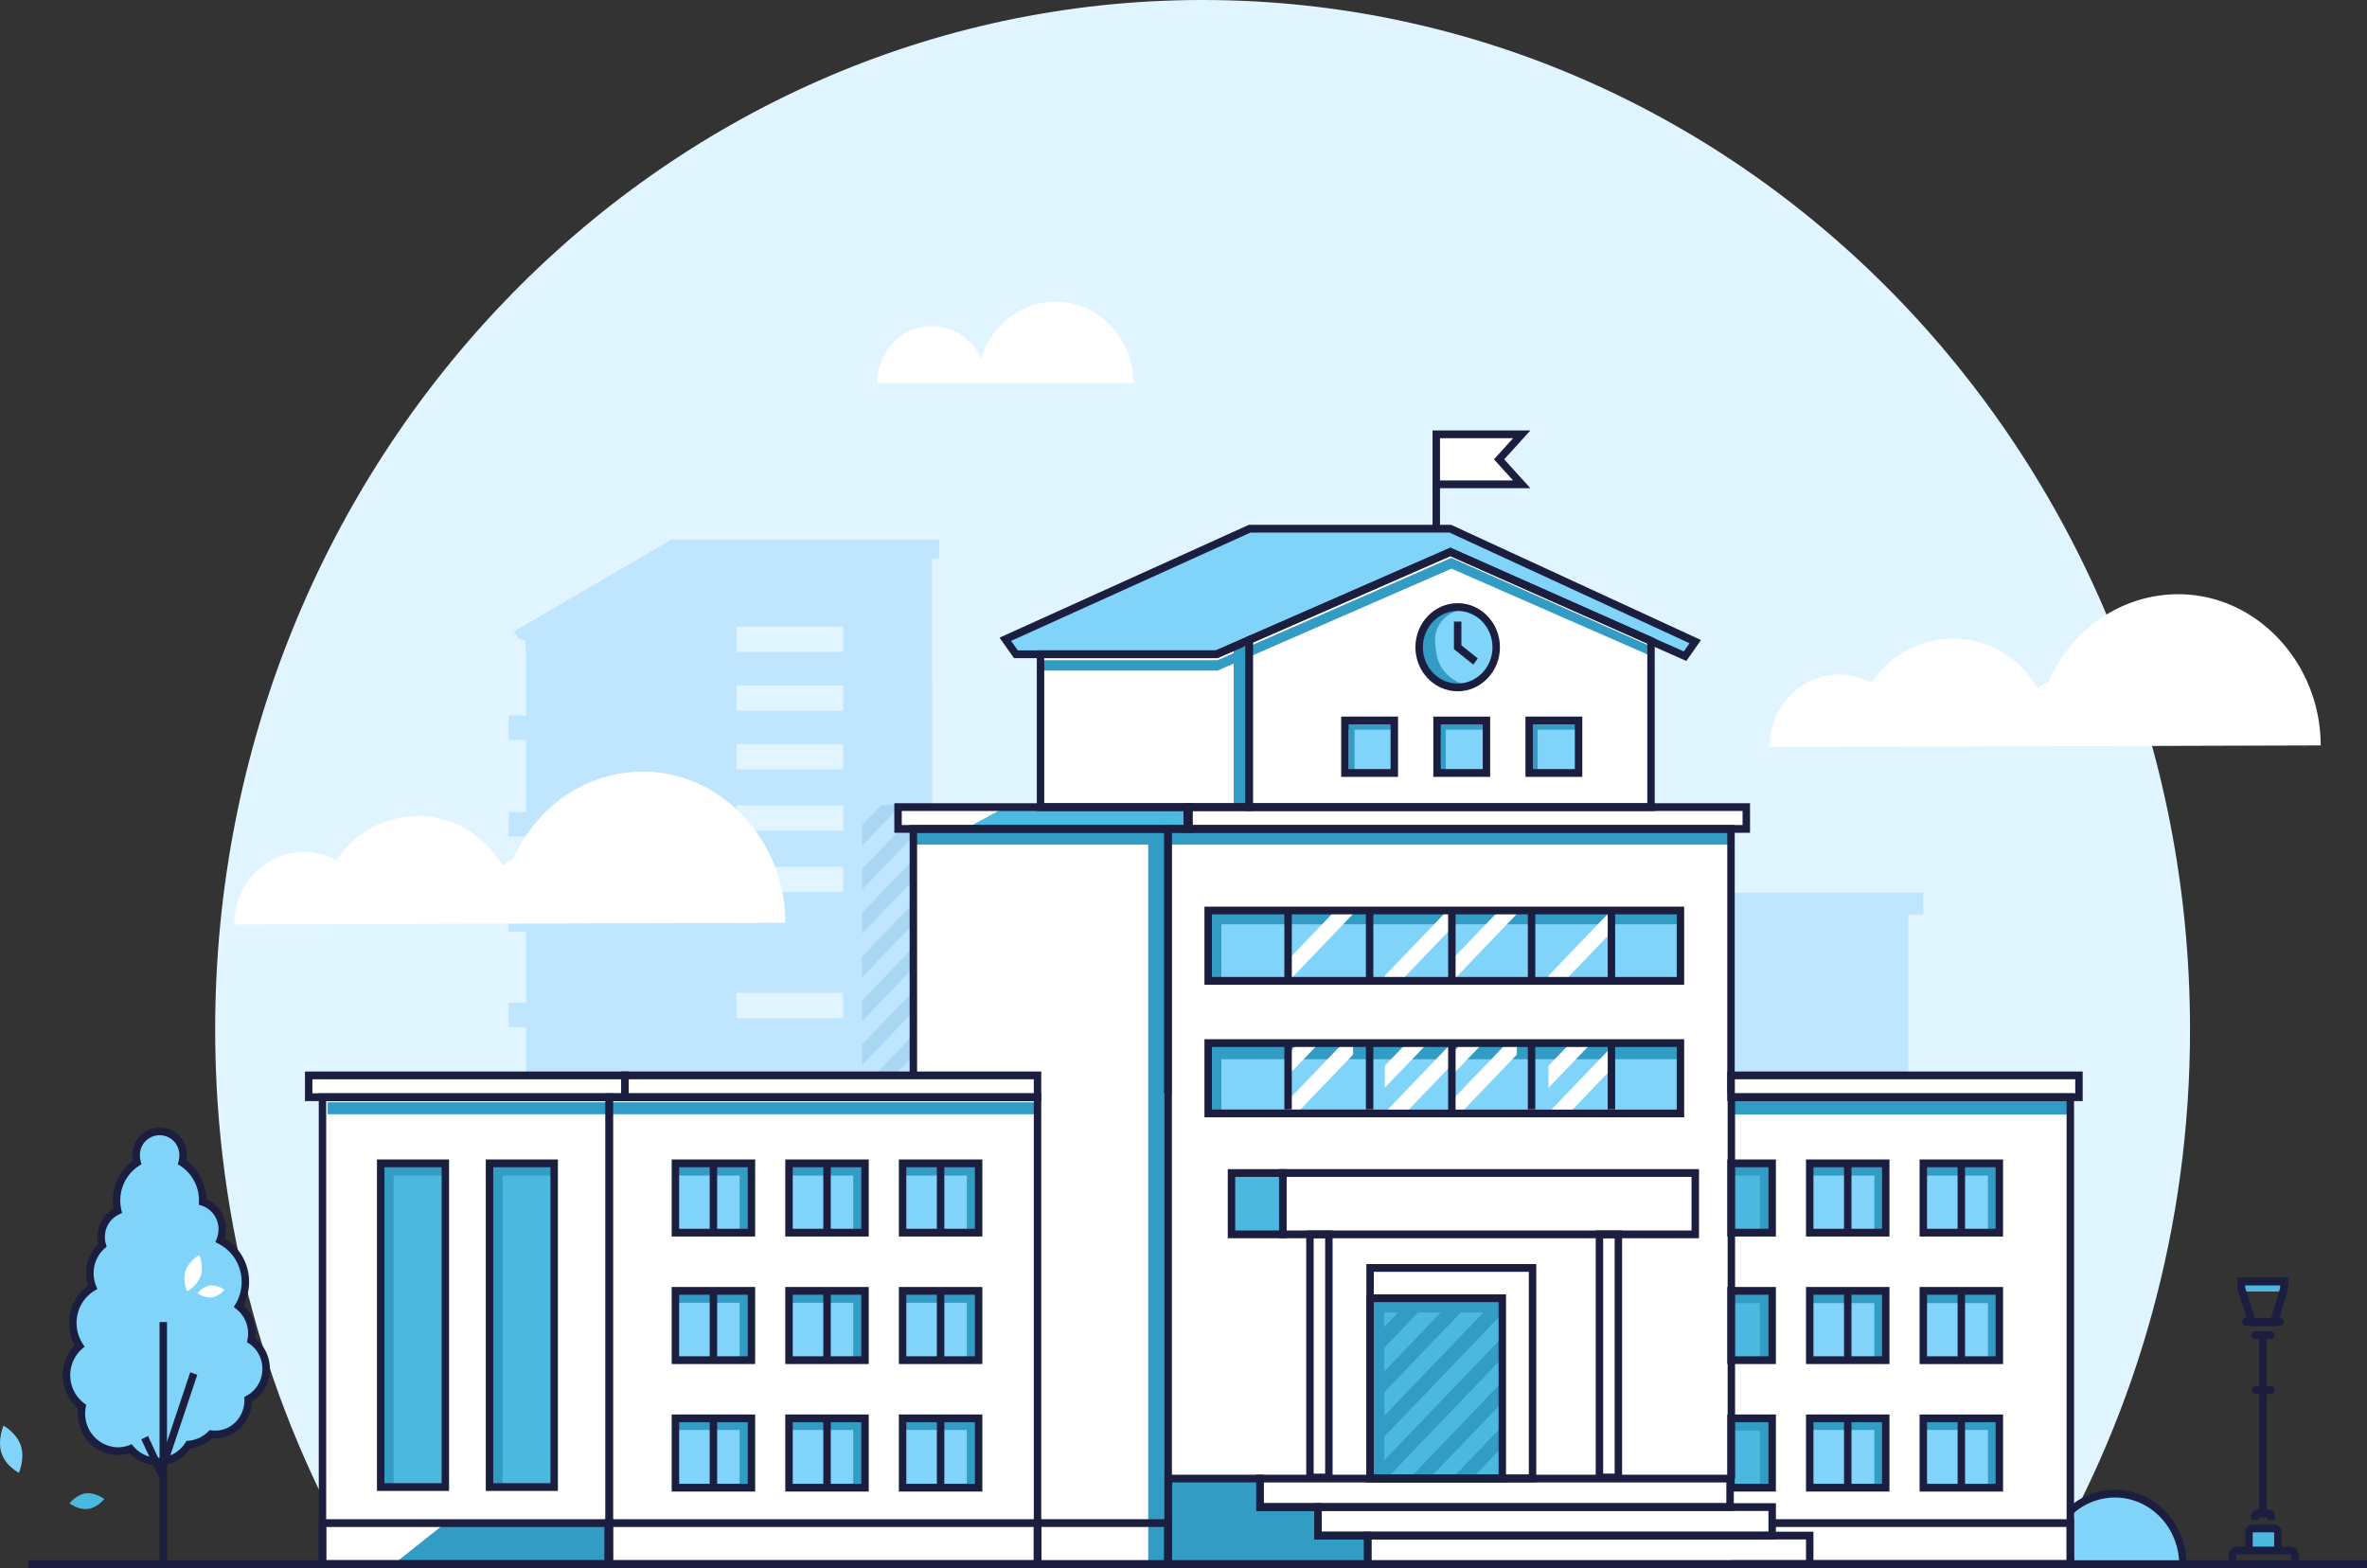 <svg id="Group_9279" data-name="Group 9279" xmlns="http://www.w3.org/2000/svg" xmlns:xlink="http://www.w3.org/1999/xlink" width="910.892" height="603.378" viewBox="0 0 910.892 603.378">
  <rect x="0" y="0" width="910.892" height="603.378" fill="#333333" stroke="none"/>
  <defs>
    <clipPath id="clip-path">
      <rect id="Rectangle_10623" data-name="Rectangle 10623" width="910.892" height="603.378" fill="none"/>
    </clipPath>
  </defs>
  <g id="Group_9274" data-name="Group 9274">
    <g id="Group_9273" data-name="Group 9273" clip-path="url(#clip-path)">
      <path id="Path_27993" data-name="Path 27993" d="M805.719,602.411c35.175-60.068,55.451-130.657,55.451-206.188C861.17,177.395,691.041,0,481.176,0S101.182,177.395,101.182,396.223c0,75.531,20.276,146.12,55.451,206.188Z" transform="translate(-18.382)" fill="#e0f5ff"/>
      <path id="Path_27994" data-name="Path 27994" d="M481.085,136.063c-13.4,0-24.743,9.155-28.6,21.792a20.964,20.964,0,0,0-18.93-12.422c-11.616,0-21.033,9.818-21.033,21.93H511.1c0-17.286-13.44-31.3-30.018-31.3" transform="translate(-74.941 -19.963)" fill="#fff"/>
      <path id="Path_27995" data-name="Path 27995" d="M832.173,326.791v-.043c0-15.379,11.956-27.845,26.7-27.845a25.675,25.675,0,0,1,12.483,3.252,37.882,37.882,0,0,1,31.435-17.084c13.818,0,25.876,7.65,32.625,19.079a26.419,26.419,0,0,1,4.169-2.565c8.588-19.813,27.7-33.6,49.908-33.6,30.239,0,54.753,26.646,54.753,58.176Z" transform="translate(-151.179 -39.318)" fill="#fff"/>
      <path id="Path_27996" data-name="Path 27996" d="M457.308,388.285l2.858-3.4h-5.084c0-.017,5.029-.017,5.029-.017L402.1,357.2c-.013,0-.013-106.549-.013-106.549h2.687v-7.314H301.838v-.048l-.083.048h-.412v.241l-60.216,35.076,1.834,2.746,2.61.777v3.366l.234-.13v25.625h-6.637v9.4h6.637v27.729h-6.638v9.4h6.638v27.3h-6.639v9.4h6.639v27.3h-6.64v9.4h6.641V458.91h-7.05v9.4h7.051v27.3h-7.052v9.4h7.052v27.3h-7.052v9.4h7.053v27.3h-7.054v9.4h7.054l0,27.3h-7.056v9.4h7.056v12.584c-.033,0-.033,6.829-.033,6.829v3.457H355.071v-3.191h.046v3.19H455.256V627.693h-.174V391.705c.016,0,.016-3.3.016-3.3-.016,0-.016-.122-.016-.122Z" transform="translate(-43.375 -35.696)" fill="#bfe5ff"/>
      <path id="Path_27997" data-name="Path 27997" d="M575.805,505.8l-48.678,50.755h7.611l41.067-42.823Z" transform="translate(-95.762 -74.21)" fill="#a9d6f3"/>
      <path id="Path_27998" data-name="Path 27998" d="M554.532,388.691l-144.5,150.681h7.594L554.532,396.61Z" transform="translate(-74.489 -57.028)" fill="#a9d6f3"/>
      <path id="Path_27999" data-name="Path 27999" d="M572.216,486.035l-64.848,67.619h7.594l57.254-59.7Z" transform="translate(-92.172 -71.31)" fill="#a9d6f3"/>
      <path id="Path_28000" data-name="Path 28000" d="M558.124,408.467,429.8,542.274h7.6L558.124,416.39Z" transform="translate(-78.08 -59.929)" fill="#a9d6f3"/>
      <path id="Path_28001" data-name="Path 28001" d="M568.9,467.8l-79.774,83.179h7.594l72.18-75.261Z" transform="translate(-88.859 -68.635)" fill="#a9d6f3"/>
      <path id="Path_28002" data-name="Path 28002" d="M561.717,428.247,449.578,545.176h7.6L561.717,436.171Z" transform="translate(-81.674 -62.831)" fill="#a9d6f3"/>
      <path id="Path_28003" data-name="Path 28003" d="M565.309,448.021,469.348,548.077h7.594l88.367-92.137Z" transform="translate(-85.265 -65.733)" fill="#a9d6f3"/>
      <path id="Path_28004" data-name="Path 28004" d="M553.7,368.911,405.448,523.5v7.919L553.7,376.834Z" transform="translate(-73.657 -54.126)" fill="#a9d6f3"/>
      <path id="Path_28005" data-name="Path 28005" d="M509.879,363.126,405.448,472.018v7.918l112.026-116.81Z" transform="translate(-73.657 -53.277)" fill="#a9d6f3"/>
      <path id="Path_28006" data-name="Path 28006" d="M493.692,363.126,405.448,455.14v7.919l95.843-99.932Z" transform="translate(-73.657 -53.277)" fill="#a9d6f3"/>
      <path id="Path_28007" data-name="Path 28007" d="M526.066,363.126,405.448,488.9v7.919L533.66,363.126Z" transform="translate(-73.657 -53.277)" fill="#a9d6f3"/>
      <path id="Path_28008" data-name="Path 28008" d="M477.506,363.126l-72.058,75.136v7.918L485.1,363.126Z" transform="translate(-73.657 -53.277)" fill="#a9d6f3"/>
      <path id="Path_28009" data-name="Path 28009" d="M542.252,363.126l-136.8,142.648v7.918l144.4-150.566Z" transform="translate(-73.657 -53.277)" fill="#a9d6f3"/>
      <path id="Path_28010" data-name="Path 28010" d="M428.961,363.126l-23.513,24.519v7.918l31.106-32.438Z" transform="translate(-73.657 -53.277)" fill="#a9d6f3"/>
      <path id="Path_28011" data-name="Path 28011" d="M412.775,363.126l-7.327,7.641v7.918l14.921-15.56Z" transform="translate(-73.657 -53.277)" fill="#a9d6f3"/>
      <path id="Path_28012" data-name="Path 28012" d="M445.135,363.126l-39.687,41.38v7.927l47.287-49.307Z" transform="translate(-73.657 -53.277)" fill="#a9d6f3"/>
      <path id="Path_28013" data-name="Path 28013" d="M461.322,363.126l-55.875,58.258V429.3l63.469-66.176Z" transform="translate(-73.657 -53.277)" fill="#a9d6f3"/>
      <path id="Path_28014" data-name="Path 28014" d="M582.992,545.357l-16.3,17h7.594l8.71-9.082Z" transform="translate(-102.949 -80.013)" fill="#a9d6f3"/>
      <path id="Path_28015" data-name="Path 28015" d="M579.4,525.578l-32.491,33.878H554.5l24.9-25.96Z" transform="translate(-99.356 -77.112)" fill="#a9d6f3"/>
      <path id="Path_28016" data-name="Path 28016" d="M866.281,411.064h5.78v-8.471h-145.9V654H866.281Z" transform="translate(-131.921 -59.068)" fill="#bfe5ff"/>
      <rect id="Rectangle_10617" data-name="Rectangle 10617" width="41.002" height="9.719" transform="translate(283.464 241.139)" fill="#e0f5ff"/>
      <rect id="Rectangle_10618" data-name="Rectangle 10618" width="41.002" height="9.719" transform="translate(283.464 263.73)" fill="#e0f5ff"/>
      <rect id="Rectangle_10619" data-name="Rectangle 10619" width="41.002" height="9.719" transform="translate(283.464 286.321)" fill="#e0f5ff"/>
      <rect id="Rectangle_10620" data-name="Rectangle 10620" width="41.002" height="9.719" transform="translate(283.464 309.915)" fill="#e0f5ff"/>
      <rect id="Rectangle_10621" data-name="Rectangle 10621" width="41.002" height="9.719" transform="translate(283.464 333.508)" fill="#e0f5ff"/>
      <rect id="Rectangle_10622" data-name="Rectangle 10622" width="41.002" height="9.719" transform="translate(283.464 382.073)" fill="#e0f5ff"/>
      <path id="Path_28017" data-name="Path 28017" d="M110.173,406.791v-.043c0-15.379,11.956-27.845,26.7-27.845a25.681,25.681,0,0,1,12.484,3.252,37.88,37.88,0,0,1,31.434-17.084c13.818,0,25.876,7.65,32.624,19.079a26.417,26.417,0,0,1,4.169-2.565c8.588-19.813,27.7-33.6,49.908-33.6,30.239,0,54.753,26.645,54.753,58.176Z" transform="translate(-20.015 -51.055)" fill="#fff"/>
    </g>
  </g>
  <g id="Group_9276" data-name="Group 9276">
    <g id="Group_9275" data-name="Group 9275" clip-path="url(#clip-path)">
      <path id="Path_28018" data-name="Path 28018" d="M974.386,701l42.286-.6c0-15.061-11.71-27.271-26.155-27.271a25.35,25.35,0,0,0-16.132,5.83Z" transform="translate(-177.015 -98.76)" fill="#80d3f9"/>
      <path id="Path_28019" data-name="Path 28019" d="M105.6,593.767a12.718,12.718,0,0,0-3.266-3.156,13.611,13.611,0,0,0-2.259-10.55,12.9,12.9,0,0,0-2.523-2.62,18.216,18.216,0,0,0,2.552-9.319,17.823,17.823,0,0,0-9.7-16.02,11.374,11.374,0,0,0,.805-4.216,10.961,10.961,0,0,0-7.545-10.55c0-.154.022-.305.022-.462a17.429,17.429,0,0,0-7.916-14.72,9.755,9.755,0,0,0,.349-2.568,9.022,9.022,0,1,0-18.028,0,9.761,9.761,0,0,0,.349,2.569,17.425,17.425,0,0,0-7.917,14.719,18.034,18.034,0,0,0,.438,3.894,11.033,11.033,0,0,0-6.36,10.1,11.462,11.462,0,0,0,.456,3.2,14.2,14.2,0,0,0-4.8,10.716,14.464,14.464,0,0,0,1.053,5.444A15.906,15.906,0,0,0,33.7,583.917a16.2,16.2,0,0,0,2.6,8.851,15.124,15.124,0,0,0,.947,23.321,15.169,15.169,0,0,0-.231,2.576c0,8.074,6.277,14.619,14.02,14.619a13.46,13.46,0,0,0,4.894-.933,13.793,13.793,0,0,0,22.327-1.594,13.719,13.719,0,0,0,8.624-4.033,12.215,12.215,0,0,0,9.228-2.5,13.407,13.407,0,0,0,5.067-10.931,12.511,12.511,0,0,0,1.9-1.209,13.458,13.458,0,0,0,2.529-18.317" transform="translate(-5.679 -74.853)" fill="#80d3f9"/>
      <path id="Path_28020" data-name="Path 28020" d="M1068.767,698.9h-11.008v-6.926c0-.668.723-1.211,1.615-1.211h7.777c.892,0,1.615.543,1.615,1.211Z" transform="translate(-192.161 -101.347)" fill="#4bb8df"/>
      <rect id="Rectangle_10624" data-name="Rectangle 10624" width="15.547" height="3.05" transform="translate(863.05 493.924)" fill="#4bb8df"/>
      <path id="Path_28021" data-name="Path 28021" d="M708.31,215.1H675.425V195.877H708.31l-8.718,9.613Z" transform="translate(-122.703 -28.739)" fill="#fff"/>
      <rect id="Rectangle_10625" data-name="Rectangle 10625" width="164.815" height="186.295" transform="translate(630.983 415.577)" fill="#fff"/>
      <rect id="Rectangle_10626" data-name="Rectangle 10626" width="169.932" height="8.393" transform="translate(630.115 413.817)" fill="#fff"/>
      <rect id="Rectangle_10627" data-name="Rectangle 10627" width="98.057" height="286.398" transform="translate(351.492 315.487)" fill="#fff"/>
      <path id="Path_28022" data-name="Path 28022" d="M742.076,351.287H587.431V281.414L664.544,244l77.531,38.413Z" transform="translate(-106.717 -35.8)" fill="#fff"/>
      <rect id="Rectangle_10628" data-name="Rectangle 10628" width="80.29" height="68.892" transform="translate(400.425 241.685)" fill="#fff"/>
      <rect id="Rectangle_10629" data-name="Rectangle 10629" width="216.735" height="291.307" transform="translate(449.403 310.578)" fill="#fff"/>
      <path id="Path_28023" data-name="Path 28023" d="M476.829,294.053l-4.075-5.757h77.251l4.074,5.757Z" transform="translate(-85.884 -42.298)" fill="#fff"/>
      <path id="Path_28024" data-name="Path 28024" d="M738.275,281.892l-94.24-43.454H566.784l-94.029,42.544,4.074,5.757h77.251l89.954-39.385,90.313,40.141Z" transform="translate(-85.884 -34.983)" fill="#fff"/>
      <path id="Path_28025" data-name="Path 28025" d="M738.275,281.892l-94.24-43.454H566.784l-94.029,42.544,4.074,5.757h77.251l89.954-39.385,90.313,40.141Z" transform="translate(-85.884 -34.983)" fill="#80d3f9"/>
      <rect id="Rectangle_10630" data-name="Rectangle 10630" width="111.999" height="8.393" transform="translate(345.594 310.578)" fill="#fff"/>
      <rect id="Rectangle_10631" data-name="Rectangle 10631" width="215.164" height="8.393" transform="translate(456.864 310.578)" fill="#fff"/>
      <rect id="Rectangle_10632" data-name="Rectangle 10632" width="164.815" height="186.295" transform="translate(234.451 415.59)" fill="#fff"/>
      <rect id="Rectangle_10633" data-name="Rectangle 10633" width="110.355" height="186.295" transform="translate(124.097 415.59)" fill="#fff"/>
      <rect id="Rectangle_10634" data-name="Rectangle 10634" width="169.932" height="8.393" transform="translate(230.063 413.817)" fill="#fff"/>
      <rect id="Rectangle_10635" data-name="Rectangle 10635" width="121.715" height="8.393" transform="translate(118.793 413.817)" fill="#fff"/>
      <path id="Path_28026" data-name="Path 28026" d="M696.857,289.358c0,8.1-6.3,14.673-14.072,14.673s-14.072-6.569-14.072-14.673,6.3-14.673,14.072-14.673,14.072,6.569,14.072,14.673" transform="translate(-121.484 -40.301)" fill="#80d3f9"/>
      <path id="Path_28027" data-name="Path 28027" d="M685.45,303.764a13.58,13.58,0,0,1-2.661.265c-7.772,0-14.077-6.562-14.077-14.667s6.3-14.678,14.077-14.678a13.515,13.515,0,0,1,2.661.265,14.8,14.8,0,0,0,0,28.815" transform="translate(-121.483 -40.301)" fill="#339cc5"/>
      <path id="Path_28028" data-name="Path 28028" d="M698.037,289.407a11.724,11.724,0,1,1-11.405-14.414,14.5,14.5,0,0,1,11.405,14.414" transform="translate(-122.665 -40.346)" fill="#80d3f9"/>
      <rect id="Rectangle_10636" data-name="Rectangle 10636" width="19.013" height="20.195" transform="translate(517.558 277.25)" fill="#80d3f9"/>
      <rect id="Rectangle_10637" data-name="Rectangle 10637" width="19.013" height="20.195" transform="translate(552.553 277.25)" fill="#80d3f9"/>
      <rect id="Rectangle_10638" data-name="Rectangle 10638" width="19.013" height="20.195" transform="translate(588.475 277.25)" fill="#80d3f9"/>
      <rect id="Rectangle_10639" data-name="Rectangle 10639" width="2.116" height="19.38" transform="translate(519.152 277.861)" fill="#339cc5"/>
      <rect id="Rectangle_10640" data-name="Rectangle 10640" width="18.586" height="2.207" transform="translate(518.233 278.581)" fill="#339cc5"/>
      <rect id="Rectangle_10641" data-name="Rectangle 10641" width="2.116" height="19.38" transform="translate(554.273 277.861)" fill="#339cc5"/>
      <rect id="Rectangle_10642" data-name="Rectangle 10642" width="18.585" height="2.207" transform="translate(553.354 278.581)" fill="#339cc5"/>
      <rect id="Rectangle_10643" data-name="Rectangle 10643" width="2.116" height="19.38" transform="translate(589.608 277.861)" fill="#339cc5"/>
      <rect id="Rectangle_10644" data-name="Rectangle 10644" width="18.586" height="2.207" transform="translate(588.689 278.581)" fill="#339cc5"/>
      <path id="Path_28029" data-name="Path 28029" d="M647.461,251.584l-89.954,39.385H489.735v4.012h67.772l90.06-39.243,77.1,33.762v-3.67Z" transform="translate(-88.969 -36.912)" fill="#339cc5"/>
      <rect id="Rectangle_10645" data-name="Rectangle 10645" width="5.944" height="61.701" transform="translate(474.771 248.877)" fill="#339cc5"/>
      <path id="Path_28030" data-name="Path 28030" d="M469.337,363.98h69.994v8.393H453.946Z" transform="translate(-82.467 -53.402)" fill="#4bb8df"/>
      <rect id="Rectangle_10646" data-name="Rectangle 10646" width="7.538" height="282.914" transform="translate(441.865 318.971)" fill="#339cc5"/>
      <rect id="Rectangle_10647" data-name="Rectangle 10647" width="314.645" height="6.044" transform="translate(351.492 318.971)" fill="#339cc5"/>
      <rect id="Rectangle_10648" data-name="Rectangle 10648" width="181.747" height="27.08" transform="translate(464.941 350.365)" fill="#80d3f9"/>
      <rect id="Rectangle_10649" data-name="Rectangle 10649" width="181.747" height="27.08" transform="translate(464.941 401.382)" fill="#80d3f9"/>
      <rect id="Rectangle_10650" data-name="Rectangle 10650" width="5.079" height="26.599" transform="translate(464.94 350.365)" fill="#339cc5"/>
      <rect id="Rectangle_10651" data-name="Rectangle 10651" width="181.747" height="5.301" transform="translate(464.941 350.365)" fill="#339cc5"/>
      <rect id="Rectangle_10652" data-name="Rectangle 10652" width="5.079" height="26.599" transform="translate(464.94 402.291)" fill="#339cc5"/>
      <rect id="Rectangle_10653" data-name="Rectangle 10653" width="181.747" height="5.301" transform="translate(464.941 402.291)" fill="#339cc5"/>
      <rect id="Rectangle_10654" data-name="Rectangle 10654" width="19.749" height="23.599" transform="translate(473.91 451.388)" fill="#4bb8df"/>
      <rect id="Rectangle_10655" data-name="Rectangle 10655" width="49.593" height="69.382" transform="translate(528.536 499.572)" fill="#4bb8df"/>
      <rect id="Rectangle_10656" data-name="Rectangle 10656" width="4.14" height="68.971" transform="translate(528.536 499.572)" fill="#339cc5"/>
      <rect id="Rectangle_10657" data-name="Rectangle 10657" width="49.593" height="5.469" transform="translate(528.536 499.572)" fill="#339cc5"/>
      <rect id="Rectangle_10658" data-name="Rectangle 10658" width="13.801" height="26.675" transform="translate(667.192 447.666)" fill="#4bb8df"/>
      <rect id="Rectangle_10659" data-name="Rectangle 10659" width="13.801" height="26.675" transform="translate(667.192 496.733)" fill="#4bb8df"/>
      <rect id="Rectangle_10660" data-name="Rectangle 10660" width="13.801" height="26.675" transform="translate(667.192 545.8)" fill="#4bb8df"/>
      <rect id="Rectangle_10661" data-name="Rectangle 10661" width="29.257" height="26.675" transform="translate(696.438 447.666)" fill="#80d3f9"/>
      <rect id="Rectangle_10662" data-name="Rectangle 10662" width="29.257" height="26.675" transform="translate(696.438 496.733)" fill="#80d3f9"/>
      <rect id="Rectangle_10663" data-name="Rectangle 10663" width="29.257" height="26.675" transform="translate(696.438 545.8)" fill="#80d3f9"/>
      <rect id="Rectangle_10664" data-name="Rectangle 10664" width="29.257" height="26.675" transform="translate(740.148 447.666)" fill="#80d3f9"/>
      <rect id="Rectangle_10665" data-name="Rectangle 10665" width="29.257" height="26.675" transform="translate(740.148 496.733)" fill="#80d3f9"/>
      <rect id="Rectangle_10666" data-name="Rectangle 10666" width="29.257" height="26.675" transform="translate(740.148 545.8)" fill="#80d3f9"/>
      <rect id="Rectangle_10667" data-name="Rectangle 10667" width="29.257" height="26.675" transform="translate(259.922 447.666)" fill="#80d3f9"/>
      <rect id="Rectangle_10668" data-name="Rectangle 10668" width="29.257" height="26.675" transform="translate(303.633 447.666)" fill="#80d3f9"/>
      <rect id="Rectangle_10669" data-name="Rectangle 10669" width="29.257" height="26.675" transform="translate(347.344 447.666)" fill="#80d3f9"/>
      <rect id="Rectangle_10670" data-name="Rectangle 10670" width="29.257" height="26.675" transform="translate(259.922 496.607)" fill="#80d3f9"/>
      <rect id="Rectangle_10671" data-name="Rectangle 10671" width="29.257" height="26.675" transform="translate(303.633 496.607)" fill="#80d3f9"/>
      <rect id="Rectangle_10672" data-name="Rectangle 10672" width="29.257" height="26.675" transform="translate(347.344 496.607)" fill="#80d3f9"/>
      <rect id="Rectangle_10673" data-name="Rectangle 10673" width="29.257" height="26.675" transform="translate(259.922 545.8)" fill="#80d3f9"/>
      <rect id="Rectangle_10674" data-name="Rectangle 10674" width="29.257" height="26.675" transform="translate(303.633 545.8)" fill="#80d3f9"/>
      <rect id="Rectangle_10675" data-name="Rectangle 10675" width="29.257" height="26.675" transform="translate(347.344 545.8)" fill="#80d3f9"/>
      <rect id="Rectangle_10676" data-name="Rectangle 10676" width="24.886" height="124.557" transform="translate(146.498 447.666)" fill="#4bb8df"/>
      <rect id="Rectangle_10677" data-name="Rectangle 10677" width="24.886" height="124.557" transform="translate(188.383 447.666)" fill="#4bb8df"/>
      <rect id="Rectangle_10678" data-name="Rectangle 10678" width="28.198" height="4.706" transform="translate(259.922 447.665)" fill="#339cc5"/>
      <rect id="Rectangle_10679" data-name="Rectangle 10679" width="4.556" height="26.675" transform="translate(284.623 447.666)" fill="#339cc5"/>
      <rect id="Rectangle_10680" data-name="Rectangle 10680" width="28.198" height="4.706" transform="translate(303.632 447.665)" fill="#339cc5"/>
      <rect id="Rectangle_10681" data-name="Rectangle 10681" width="4.556" height="26.675" transform="translate(328.335 447.666)" fill="#339cc5"/>
      <rect id="Rectangle_10682" data-name="Rectangle 10682" width="28.198" height="4.706" transform="translate(347.344 447.665)" fill="#339cc5"/>
      <rect id="Rectangle_10683" data-name="Rectangle 10683" width="4.556" height="26.675" transform="translate(372.045 447.666)" fill="#339cc5"/>
      <rect id="Rectangle_10684" data-name="Rectangle 10684" width="28.198" height="4.706" transform="translate(259.922 496.606)" fill="#339cc5"/>
      <rect id="Rectangle_10685" data-name="Rectangle 10685" width="4.556" height="26.675" transform="translate(284.623 496.607)" fill="#339cc5"/>
      <rect id="Rectangle_10686" data-name="Rectangle 10686" width="28.198" height="4.706" transform="translate(303.632 496.606)" fill="#339cc5"/>
      <rect id="Rectangle_10687" data-name="Rectangle 10687" width="4.556" height="26.675" transform="translate(328.335 496.607)" fill="#339cc5"/>
      <rect id="Rectangle_10688" data-name="Rectangle 10688" width="28.198" height="4.706" transform="translate(347.344 496.606)" fill="#339cc5"/>
      <rect id="Rectangle_10689" data-name="Rectangle 10689" width="4.556" height="26.675" transform="translate(372.045 496.607)" fill="#339cc5"/>
      <rect id="Rectangle_10690" data-name="Rectangle 10690" width="28.198" height="4.706" transform="translate(259.922 545.547)" fill="#339cc5"/>
      <rect id="Rectangle_10691" data-name="Rectangle 10691" width="4.556" height="26.675" transform="translate(284.623 545.548)" fill="#339cc5"/>
      <rect id="Rectangle_10692" data-name="Rectangle 10692" width="28.198" height="4.706" transform="translate(303.632 545.547)" fill="#339cc5"/>
      <rect id="Rectangle_10693" data-name="Rectangle 10693" width="4.556" height="26.675" transform="translate(328.335 545.548)" fill="#339cc5"/>
      <rect id="Rectangle_10694" data-name="Rectangle 10694" width="28.198" height="4.706" transform="translate(347.344 545.547)" fill="#339cc5"/>
      <rect id="Rectangle_10695" data-name="Rectangle 10695" width="4.556" height="26.675" transform="translate(372.045 545.548)" fill="#339cc5"/>
      <rect id="Rectangle_10696" data-name="Rectangle 10696" width="28.198" height="4.706" transform="translate(696.608 545.547)" fill="#339cc5"/>
      <rect id="Rectangle_10697" data-name="Rectangle 10697" width="4.556" height="26.675" transform="translate(721.31 545.548)" fill="#339cc5"/>
      <rect id="Rectangle_10698" data-name="Rectangle 10698" width="28.198" height="4.706" transform="translate(740.319 545.547)" fill="#339cc5"/>
      <rect id="Rectangle_10699" data-name="Rectangle 10699" width="4.556" height="26.675" transform="translate(765.02 545.548)" fill="#339cc5"/>
      <rect id="Rectangle_10700" data-name="Rectangle 10700" width="28.198" height="4.706" transform="translate(696.608 496.732)" fill="#339cc5"/>
      <rect id="Rectangle_10701" data-name="Rectangle 10701" width="4.556" height="26.675" transform="translate(721.31 496.733)" fill="#339cc5"/>
      <rect id="Rectangle_10702" data-name="Rectangle 10702" width="28.198" height="4.706" transform="translate(740.319 496.732)" fill="#339cc5"/>
      <rect id="Rectangle_10703" data-name="Rectangle 10703" width="4.556" height="26.675" transform="translate(765.02 496.733)" fill="#339cc5"/>
      <rect id="Rectangle_10704" data-name="Rectangle 10704" width="28.198" height="4.706" transform="translate(696.608 447.665)" fill="#339cc5"/>
      <rect id="Rectangle_10705" data-name="Rectangle 10705" width="4.556" height="26.675" transform="translate(721.31 447.666)" fill="#339cc5"/>
      <rect id="Rectangle_10706" data-name="Rectangle 10706" width="14.623" height="4.706" transform="translate(666.139 447.665)" fill="#339cc5"/>
      <rect id="Rectangle_10707" data-name="Rectangle 10707" width="4.556" height="26.675" transform="translate(677.265 447.666)" fill="#339cc5"/>
      <rect id="Rectangle_10708" data-name="Rectangle 10708" width="14.623" height="4.706" transform="translate(666.139 496.732)" fill="#339cc5"/>
      <rect id="Rectangle_10709" data-name="Rectangle 10709" width="4.556" height="26.675" transform="translate(677.265 496.733)" fill="#339cc5"/>
      <rect id="Rectangle_10710" data-name="Rectangle 10710" width="14.623" height="4.706" transform="translate(666.139 545.8)" fill="#339cc5"/>
      <rect id="Rectangle_10711" data-name="Rectangle 10711" width="4.556" height="26.675" transform="translate(677.265 545.8)" fill="#339cc5"/>
      <rect id="Rectangle_10712" data-name="Rectangle 10712" width="28.198" height="4.706" transform="translate(740.319 447.665)" fill="#339cc5"/>
      <rect id="Rectangle_10713" data-name="Rectangle 10713" width="4.556" height="26.675" transform="translate(765.02 447.666)" fill="#339cc5"/>
      <path id="Path_28031" data-name="Path 28031" d="M268.081,702.661H185.119l19.9-15.79h63.066Z" transform="translate(-33.63 -100.776)" fill="#339cc5"/>
      <rect id="Rectangle_10714" data-name="Rectangle 10714" width="35.335" height="32.931" transform="translate(449.55 568.954)" fill="#339cc5"/>
      <rect id="Rectangle_10715" data-name="Rectangle 10715" width="23.434" height="21.954" transform="translate(483.784 579.931)" fill="#339cc5"/>
      <rect id="Rectangle_10716" data-name="Rectangle 10716" width="22.232" height="10.977" transform="translate(504.107 590.908)" fill="#339cc5"/>
      <rect id="Rectangle_10717" data-name="Rectangle 10717" width="273.172" height="4.605" transform="translate(126.094 424.165)" fill="#339cc5"/>
      <rect id="Rectangle_10718" data-name="Rectangle 10718" width="128.466" height="6.679" transform="translate(667.192 422.211)" fill="#339cc5"/>
      <path id="Path_28032" data-name="Path 28032" d="M630.85,465.669l-24.55,25.6v8.464l24.55-25.6Z" transform="translate(-110.145 -68.322)" fill="#fff"/>
      <path id="Path_28033" data-name="Path 28033" d="M630.85,402.261l-24.55,25.6v8.463l24.55-25.6Z" transform="translate(-110.145 -59.019)" fill="#fff"/>
      <path id="Path_28034" data-name="Path 28034" d="M630.85,444.534l-24.55,25.6V478.6L630.85,453Z" transform="translate(-110.145 -65.221)" fill="#fff"/>
      <path id="Path_28035" data-name="Path 28035" d="M651.2,435.486v8.463L676.568,417.5v-8.463Z" transform="translate(-118.302 -60.012)" fill="#fff"/>
      <path id="Path_28036" data-name="Path 28036" d="M651.2,476.1v8.463l25.368-26.452v-8.463Z" transform="translate(-118.302 -65.971)" fill="#fff"/>
      <path id="Path_28037" data-name="Path 28037" d="M651.2,497.232V505.7l25.368-26.452V470.78Z" transform="translate(-118.302 -69.072)" fill="#fff"/>
      <path id="Path_28038" data-name="Path 28038" d="M707.85,465.669l-24.55,25.6v8.464l24.55-25.6Z" transform="translate(-124.134 -68.322)" fill="#fff"/>
      <path id="Path_28039" data-name="Path 28039" d="M707.85,402.261l-24.55,25.6v8.463l24.55-25.6Z" transform="translate(-124.134 -59.019)" fill="#fff"/>
      <path id="Path_28040" data-name="Path 28040" d="M707.85,444.534l-24.55,25.6V478.6L707.85,453Z" transform="translate(-124.134 -65.221)" fill="#fff"/>
      <path id="Path_28041" data-name="Path 28041" d="M728.2,435.486v8.463L753.568,417.5v-8.463Z" transform="translate(-132.29 -60.012)" fill="#fff"/>
      <path id="Path_28042" data-name="Path 28042" d="M728.2,476.1v8.463l25.368-26.452v-8.463Z" transform="translate(-132.29 -65.971)" fill="#fff"/>
      <path id="Path_28043" data-name="Path 28043" d="M728.2,497.232V505.7l25.368-26.452V470.78Z" transform="translate(-132.29 -69.072)" fill="#fff"/>
      <rect id="Rectangle_10719" data-name="Rectangle 10719" width="24.772" height="4.706" transform="translate(146.499 447.665)" fill="#339cc5"/>
      <rect id="Rectangle_10720" data-name="Rectangle 10720" width="4.99" height="124.81" transform="translate(146.499 447.665)" fill="#339cc5"/>
      <rect id="Rectangle_10721" data-name="Rectangle 10721" width="24.772" height="4.706" transform="translate(188.441 447.665)" fill="#339cc5"/>
      <rect id="Rectangle_10722" data-name="Rectangle 10722" width="4.99" height="124.81" transform="translate(188.441 447.665)" fill="#339cc5"/>
      <path id="Path_28044" data-name="Path 28044" d="M8.03,650.667c1.633,5.007-.762,10.407-.762,10.407s-5.07-2.592-6.7-7.6.789-10.533.789-10.533S6.4,645.66,8.03,650.667" transform="translate(0 -94.331)" fill="#80d3f9"/>
      <path id="Path_28045" data-name="Path 28045" d="M39.767,679.454c-3.69.469-7.045-2.135-7.045-2.135s2.545-3.4,6.235-3.87,7.128,2.173,7.128,2.173-2.628,3.364-6.318,3.832" transform="translate(-5.945 -98.799)" fill="#4bb8df"/>
      <path id="Path_28046" data-name="Path 28046" d="M92.985,574.017c-1.3,3.86-5.225,5.958-5.225,5.958s-1.9-4.1-.6-7.96,5.3-6.02,5.3-6.02,1.827,4.162.531,8.022" transform="translate(-15.751 -83.041)" fill="#fff"/>
      <path id="Path_28047" data-name="Path 28047" d="M98.372,584.323a8.376,8.376,0,0,1-5.449-1.651,8.183,8.183,0,0,1,4.822-2.994,8.572,8.572,0,0,1,5.513,1.681,8.472,8.472,0,0,1-4.886,2.964" transform="translate(-16.881 -85.043)" fill="#fff"/>
      <path id="Path_28048" data-name="Path 28048" d="M661.025,584.521l-17.282,18.02v8.023l24.977-26.043Z" transform="translate(-116.948 -85.759)" fill="#339cc5"/>
      <path id="Path_28049" data-name="Path 28049" d="M677.423,584.521l-33.679,35.118v8.023l41.374-43.141Z" transform="translate(-116.948 -85.759)" fill="#339cc5"/>
      <path id="Path_28050" data-name="Path 28050" d="M644.628,584.521l-.885.922v8.023l8.58-8.946Z" transform="translate(-116.948 -85.759)" fill="#339cc5"/>
      <path id="Path_28051" data-name="Path 28051" d="M650.809,657.077l44.977-46.9v-8.023L643.744,656.42v.657Z" transform="translate(-116.948 -88.347)" fill="#339cc5"/>
      <path id="Path_28052" data-name="Path 28052" d="M690.747,662.957l12.18-12.7v-8.023l-19.875,20.724Z" transform="translate(-124.089 -94.227)" fill="#339cc5"/>
      <path id="Path_28053" data-name="Path 28053" d="M706.567,665.9V662.27l-3.478,3.626Z" transform="translate(-127.729 -97.167)" fill="#339cc5"/>
      <path id="Path_28054" data-name="Path 28054" d="M670.71,660.017l28.577-29.8V622.2l-36.273,37.822Z" transform="translate(-120.448 -91.287)" fill="#339cc5"/>
      <path id="Path_28055" data-name="Path 28055" d="M693.82,584.521l-50.076,52.215v8.023l52.043-54.265v-5.974Z" transform="translate(-116.948 -85.759)" fill="#339cc5"/>
    </g>
  </g>
  <g id="Group_9278" data-name="Group 9278">
    <g id="Group_9277" data-name="Group 9277" clip-path="url(#clip-path)">
      <path id="Path_28056" data-name="Path 28056" d="M1018.172,700.606h-2.864c0-14.214-11.091-25.778-24.723-25.778a24.13,24.13,0,0,0-16.036,6.161l-1.859-2.271a26.921,26.921,0,0,1,17.9-6.876c15.212,0,27.587,12.9,27.587,28.765" transform="translate(-176.706 -98.571)" fill="#1b1e3f"/>
      <rect id="Rectangle_10724" data-name="Rectangle 10724" width="2.864" height="92.771" transform="translate(61.397 508.733)" fill="#1b1e3f"/>
      <path id="Path_28121" data-name="Path 28121" d="M.023.3,36.987-.177,36.949,2.7-.015,3.173Z" transform="translate(61.194 563.048) rotate(-70.783)" fill="#1b1e3f"/>
      <path id="Path_28122" data-name="Path 28122" d="M.172.029,3.059-.019,2.784,17.019-.1,17.067Z" transform="translate(54.216 553.917) rotate(-25.756)" fill="#1b1e3f"/>
      <path id="Path_28057" data-name="Path 28057" d="M66.174,638.542A15.282,15.282,0,0,1,55.2,633.815a14.721,14.721,0,0,1-4.485.706c-8.52,0-15.453-7.227-15.453-16.112a15.942,15.942,0,0,1,.119-1.921,16.687,16.687,0,0,1-1.247-24.241,17.775,17.775,0,0,1-2.187-8.587,17.554,17.554,0,0,1,7.293-14.307,16.015,16.015,0,0,1-.736-4.825,15.772,15.772,0,0,1,4.624-11.222,13.006,13.006,0,0,1-.282-2.693,12.6,12.6,0,0,1,6.173-10.931,19.213,19.213,0,0,1-.251-3.063,18.884,18.884,0,0,1,7.729-15.4,11.182,11.182,0,0,1-.163-1.89,10.455,10.455,0,1,1,20.892,0,11.172,11.172,0,0,1-.163,1.889,18.857,18.857,0,0,1,7.721,14.808,12.6,12.6,0,0,1,7.532,11.6,12.96,12.96,0,0,1-.476,3.492,19.524,19.524,0,0,1,9.375,16.743,19.84,19.84,0,0,1-2.142,8.969,14.09,14.09,0,0,1,1.827,2.076,15.184,15.184,0,0,1,2.675,10.756,14.075,14.075,0,0,1,2.849,2.95h0a14.948,14.948,0,0,1,2.644,10.812,14.6,14.6,0,0,1-5.462,9.6,13.234,13.234,0,0,1-1.327.91,14.938,14.938,0,0,1-5.635,11.232,13.609,13.609,0,0,1-9.6,2.86,15.189,15.189,0,0,1-8.321,3.894,15.376,15.376,0,0,1-12.558,6.623m-10.146-8.2.651.762a12.4,12.4,0,0,0,20.07-1.433l.387-.6.694-.055a12.37,12.37,0,0,0,7.741-3.621l.5-.495.681.093a10.831,10.831,0,0,0,8.184-2.215,11.936,11.936,0,0,0,4.493-9.7l-.023-.947.811-.426a10.986,10.986,0,0,0,1.68-1.072,11.934,11.934,0,0,0,2.241-16.226h0a11.28,11.28,0,0,0-2.894-2.795l-.824-.553.195-1a12.126,12.126,0,0,0-2-9.359,11.491,11.491,0,0,0-2.239-2.323l-1.042-.819.687-1.158a16.74,16.74,0,0,0,2.338-8.534,16.43,16.43,0,0,0-8.89-14.672l-1.224-.611.52-1.308a9.806,9.806,0,0,0,.7-3.644,9.53,9.53,0,0,0-6.522-9.118l-1.053-.327.029-1.144c0-.091.008-.179.015-.267,0-.051.007-.1.007-.154A15.854,15.854,0,0,0,74.7,523.17l-.923-.592.3-1.087a8.217,8.217,0,0,0,.3-2.161,7.588,7.588,0,1,0-15.164,0,8.214,8.214,0,0,0,.3,2.162l.3,1.087-.923.592a15.851,15.851,0,0,0-7.234,13.448,16.531,16.531,0,0,0,.4,3.558l.268,1.211-1.093.495a9.539,9.539,0,0,0-5.5,8.731,9.934,9.934,0,0,0,.394,2.766l.274.943-.723.633a12.7,12.7,0,0,0-4.286,9.574,12.887,12.887,0,0,0,.94,4.862l.493,1.217-1.1.659a14.471,14.471,0,0,0-6.893,12.395,14.652,14.652,0,0,0,2.354,8.012l.723,1.113-.985.867a13.591,13.591,0,0,0,.851,20.961l.741.549-.16.933a13.56,13.56,0,0,0-.209,2.314,12.88,12.88,0,0,0,12.588,13.125,12.082,12.082,0,0,0,4.392-.839Z" transform="translate(-5.361 -74.597)" fill="#1b1e3f"/>
      <path id="Path_28058" data-name="Path 28058" d="M1067.257,594.717h-10.511l-4.583-14.15V576.1h19.464l-.132,4.469Zm-8.455-2.987h6.349l3.494-11.659.029-.982h-13.646v.987Z" transform="translate(-191.144 -84.524)" fill="#1b1e3f"/>
      <rect id="Rectangle_10727" data-name="Rectangle 10727" width="2.864" height="67.696" transform="translate(869.413 513.911)" fill="#1b1e3f"/>
      <path id="Path_28059" data-name="Path 28059" d="M1067.841,684.7h-2.864v-.992h-3.471v.992h-2.864v-1.369a2.562,2.562,0,0,1,2.5-2.61h4.192a2.561,2.561,0,0,1,2.5,2.61Z" transform="translate(-192.321 -99.873)" fill="#1b1e3f"/>
      <path id="Path_28060" data-name="Path 28060" d="M1069.846,697.109h-2.864v-6.493a.087.087,0,0,0-.084-.089h-8.1a.087.087,0,0,0-.084.089v6.493h-2.864v-6.493a3.017,3.017,0,0,1,2.948-3.075h8.1a3.017,3.017,0,0,1,2.948,3.075Z" transform="translate(-191.814 -100.874)" fill="#1b1e3f"/>
      <path id="Path_28061" data-name="Path 28061" d="M1075.006,704.215h-2.864V700.83a.37.37,0,0,0-.362-.377H1051.3a.37.37,0,0,0-.363.377v3.118h-2.864V700.83a3.3,3.3,0,0,1,3.227-3.364h20.48a3.3,3.3,0,0,1,3.226,3.364Z" transform="translate(-190.401 -102.331)" fill="#1b1e3f"/>
      <path id="Path_28062" data-name="Path 28062" d="M1067.4,594.717h-10.511l-4.583-14.15V576.1h19.464l-.132,4.469Zm-8.455-2.987h6.349l3.494-11.658.029-.983h-13.646v.987Z" transform="translate(-191.17 -84.524)" fill="#1b1e3f"/>
      <path id="Path_28063" data-name="Path 28063" d="M1066.333,628.162h-6.012a1.495,1.495,0,0,1,0-2.987h6.012a1.495,1.495,0,0,1,0,2.987" transform="translate(-192.366 -91.724)" fill="#1b1e3f"/>
      <path id="Path_28064" data-name="Path 28064" d="M1066.192,603.361h-6.012a1.495,1.495,0,0,1,0-2.987h6.012a1.495,1.495,0,0,1,0,2.987" transform="translate(-192.34 -88.085)" fill="#1b1e3f"/>
      <path id="Path_28065" data-name="Path 28065" d="M1069,597.4h-13.231a1.495,1.495,0,0,1,0-2.986H1069a1.495,1.495,0,0,1,0,2.986" transform="translate(-191.539 -87.212)" fill="#1b1e3f"/>
      <rect id="Rectangle_10728" data-name="Rectangle 10728" width="900.01" height="2.986" transform="translate(10.882 600.392)" fill="#1b1e3f"/>
      <path id="Path_28066" data-name="Path 28066" d="M711.317,216.341H673.675V194.128h37.642l-10.073,11.106Zm-34.778-2.986h28.128l-7.364-8.12,7.364-8.12H676.539Z" transform="translate(-122.385 -28.482)" fill="#1b1e3f"/>
      <path id="Path_28067" data-name="Path 28067" d="M945.754,675.7H844.171v-2.987H942.89V496.028H815.3V641.279H812.44V493.041H945.754Z" transform="translate(-147.594 -72.338)" fill="#1b1e3f"/>
      <path id="Path_28068" data-name="Path 28068" d="M830.979,552.552H812.27V522.889h18.709Zm-15.845-2.987h12.98v-23.69h-12.98Z" transform="translate(-147.563 -76.717)" fill="#1b1e3f"/>
      <path id="Path_28069" data-name="Path 28069" d="M881.415,552.552h-32.12V522.889h32.12Zm-29.256-2.987h26.392v-23.69H852.159Z" transform="translate(-154.29 -76.717)" fill="#1b1e3f"/>
      <path id="Path_28070" data-name="Path 28070" d="M934.83,552.552H902.71V522.889h32.12Zm-29.257-2.987h26.392v-23.69H905.573Z" transform="translate(-163.993 -76.717)" fill="#1b1e3f"/>
      <path id="Path_28071" data-name="Path 28071" d="M830.979,610.056H812.27V580.393h18.709Zm-15.845-2.986h12.98V583.38h-12.98Z" transform="translate(-147.563 -85.154)" fill="#1b1e3f"/>
      <path id="Path_28072" data-name="Path 28072" d="M881.415,610.056h-32.12V580.393h32.12Zm-29.256-2.986h26.392V583.38H852.159Z" transform="translate(-154.29 -85.154)" fill="#1b1e3f"/>
      <path id="Path_28073" data-name="Path 28073" d="M934.83,610.056H902.71V580.393h32.12Zm-29.257-2.986h26.392V583.38H905.573Z" transform="translate(-163.993 -85.154)" fill="#1b1e3f"/>
      <path id="Path_28074" data-name="Path 28074" d="M830.979,667.56H812.27V637.9h18.709Zm-15.845-2.986h12.98V640.884h-12.98Z" transform="translate(-147.563 -93.591)" fill="#1b1e3f"/>
      <path id="Path_28075" data-name="Path 28075" d="M881.415,667.56h-32.12V637.9h32.12Zm-29.256-2.986h26.392V640.884H852.159Z" transform="translate(-154.29 -93.591)" fill="#1b1e3f"/>
      <path id="Path_28076" data-name="Path 28076" d="M934.83,667.56H902.71V637.9h32.12Zm-29.257-2.986h26.392V640.884H905.573Z" transform="translate(-163.993 -93.591)" fill="#1b1e3f"/>
      <path id="Path_28077" data-name="Path 28077" d="M949.042,494.6H812.27V483.221H949.042Zm-133.908-2.987H946.178v-5.406H815.134Z" transform="translate(-147.563 -70.897)" fill="#1b1e3f"/>
      <path id="Path_28078" data-name="Path 28078" d="M946.072,703.882H814.19V700.9H943.208v-12.8H830.132v-2.987h115.94Z" transform="translate(-147.912 -100.517)" fill="#1b1e3f"/>
      <path id="Path_28079" data-name="Path 28079" d="M528.694,656.474H525.83V375.053H430.637v93.353h-2.864V372.066H528.694Z" transform="translate(-77.713 -54.589)" fill="#1b1e3f"/>
      <path id="Path_28080" data-name="Path 28080" d="M743.19,348.308H585.682V281.519l78.872-34.533,78.636,34.88Zm-154.644-2.987h151.78V283.841l-75.779-33.613-76,33.275Z" transform="translate(-106.4 -36.237)" fill="#1b1e3f"/>
      <path id="Path_28081" data-name="Path 28081" d="M570.722,354.03H487.568V292.221h68.916l14.238-6.234Zm-80.29-2.986h77.426V290.48l-10.8,4.728H490.432Z" transform="translate(-88.575 -41.959)" fill="#1b1e3f"/>
      <path id="Path_28082" data-name="Path 28082" d="M681.876,305.923c-8.967,0-16.263-7.607-16.263-16.957s7.3-16.956,16.263-16.956,16.263,7.606,16.263,16.956-7.3,16.957-16.263,16.957m0-30.927c-7.388,0-13.4,6.267-13.4,13.97s6.011,13.971,13.4,13.971,13.4-6.267,13.4-13.971S689.264,275,681.876,275" transform="translate(-120.92 -39.909)" fill="#1b1e3f"/>
      <path id="Path_28083" data-name="Path 28083" d="M767.019,475.282h-2.864V375.052H550.283v100.23h-2.864V372.066h219.6Z" transform="translate(-99.448 -54.589)" fill="#1b1e3f"/>
      <path id="Path_28084" data-name="Path 28084" d="M707.928,654.029H642.546v-83.98h65.382Zm-62.518-2.986h59.654V573.036H645.41Z" transform="translate(-116.73 -83.636)" fill="#1b1e3f"/>
      <path id="Path_28085" data-name="Path 28085" d="M696.291,656.035H642.546V583.722h53.745Zm-50.881-2.987h48.016v-66.34H645.41Z" transform="translate(-116.73 -85.642)" fill="#1b1e3f"/>
      <path id="Path_28086" data-name="Path 28086" d="M774.544,679H590.778V665.033H774.544Zm-180.9-2.987H771.679v-7.99H593.641Z" transform="translate(-107.325 -97.572)" fill="#1b1e3f"/>
      <path id="Path_28087" data-name="Path 28087" d="M795.7,691.861H618.069V677.9H795.7Zm-174.766-2.986h171.9v-7.99h-171.9Z" transform="translate(-112.283 -99.46)" fill="#1b1e3f"/>
      <path id="Path_28088" data-name="Path 28088" d="M814.4,704.725H641.436V690.762H814.4Zm-170.1-2.987H811.534v-7.99H644.3Z" transform="translate(-116.528 -101.347)" fill="#1b1e3f"/>
      <path id="Path_28089" data-name="Path 28089" d="M627.252,700.95H547.6V665.033h38.2V676.01h22.334v10.978h19.121Zm-76.79-2.987h73.926v-7.99H605.267V679H582.933V668.019H550.462Z" transform="translate(-99.481 -97.572)" fill="#1b1e3f"/>
      <path id="Path_28090" data-name="Path 28090" d="M763.1,553.838H601.5V527.252H763.1Zm-158.732-2.987H760.232V530.238H604.364Z" transform="translate(-109.273 -77.357)" fill="#1b1e3f"/>
      <path id="Path_28091" data-name="Path 28091" d="M599.98,553.838H577.367V527.252H599.98Zm-19.749-2.987h16.885V530.238H580.231Z" transform="translate(-104.889 -77.357)" fill="#1b1e3f"/>
      <path id="Path_28092" data-name="Path 28092" d="M734.339,289.076l-90.8-40.358-89.661,39.257H475.613L470.04,280.1l95.953-43.414h77.851l96.143,44.331Zm-90.792-43.6.556.248L733.37,285.4l2.208-3.149L643.24,239.675H566.588l-92.1,41.673,2.576,3.641H553.3Z" transform="translate(-85.391 -34.726)" fill="#1b1e3f"/>
      <path id="Path_28093" data-name="Path 28093" d="M751.019,438.925H566.407V408.859H751.019Zm-181.747-2.986H748.155V411.846H569.271Z" transform="translate(-102.898 -59.987)" fill="#1b1e3f"/>
      <path id="Path_28094" data-name="Path 28094" d="M751.019,498.712H566.407V468.647H751.019Zm-181.747-2.987H748.155V471.634H569.271Z" transform="translate(-102.898 -68.759)" fill="#1b1e3f"/>
      <path id="Path_28095" data-name="Path 28095" d="M760.554,651.452H750.406V554.909h10.148Zm-7.284-2.987h4.42V557.9h-4.42Z" transform="translate(-136.325 -81.415)" fill="#1b1e3f"/>
      <path id="Path_28096" data-name="Path 28096" d="M624.416,651.452H614.268V554.909h10.148Zm-7.284-2.987h4.42V557.9h-4.42Z" transform="translate(-111.593 -81.415)" fill="#1b1e3f"/>
      <path id="Path_28097" data-name="Path 28097" d="M535.428,373.609H420.565V362.231H535.428Zm-112-2.986H532.564v-5.406H423.429Z" transform="translate(-76.403 -53.146)" fill="#1b1e3f"/>
      <path id="Path_28098" data-name="Path 28098" d="M774.565,373.609H556.537V362.231H774.565ZM559.4,370.623H771.7v-5.406H559.4Z" transform="translate(-101.105 -53.146)" fill="#1b1e3f"/>
      <path id="Path_28099" data-name="Path 28099" d="M652.582,346.354H630.705V323.172h21.877Zm-19.012-2.986h16.149V326.159H633.57Z" transform="translate(-114.579 -47.415)" fill="#1b1e3f"/>
      <path id="Path_28100" data-name="Path 28100" d="M695.912,346.354H674.035V323.172h21.877ZM676.9,343.368h16.149V326.159H676.9Z" transform="translate(-122.45 -47.415)" fill="#1b1e3f"/>
      <path id="Path_28101" data-name="Path 28101" d="M739.242,346.354H717.365V323.172h21.877Zm-19.013-2.986h16.149V326.159H720.229Z" transform="translate(-130.322 -47.415)" fill="#1b1e3f"/>
      <path id="Path_28102" data-name="Path 28102" d="M452.428,675.718H284.749V493.057H452.428Zm-164.815-2.987h161.95V496.044H287.613Z" transform="translate(-51.73 -72.34)" fill="#1b1e3f"/>
      <path id="Path_28103" data-name="Path 28103" d="M263.115,675.718H149.9V493.057H263.115ZM152.76,672.732h107.49V496.044H152.76Z" transform="translate(-27.231 -72.34)" fill="#1b1e3f"/>
      <path id="Path_28104" data-name="Path 28104" d="M348,552.552H315.874V522.889H348Zm-29.257-2.987h26.393v-23.69H318.738Z" transform="translate(-57.384 -76.717)" fill="#1b1e3f"/>
      <path id="Path_28105" data-name="Path 28105" d="M256.2,650.433h-27.75V522.889H256.2Zm-24.885-2.986h22.022V525.876H231.319Z" transform="translate(-41.503 -76.717)" fill="#1b1e3f"/>
      <path id="Path_28106" data-name="Path 28106" d="M205.02,650.433H177.27V522.889h27.75Zm-24.885-2.986h22.022V525.876H180.135Z" transform="translate(-32.204 -76.717)" fill="#1b1e3f"/>
      <path id="Path_28107" data-name="Path 28107" d="M401.41,552.552H369.29V522.889h32.12Zm-29.257-2.987h26.392v-23.69H372.153Z" transform="translate(-67.088 -76.717)" fill="#1b1e3f"/>
      <path id="Path_28108" data-name="Path 28108" d="M454.824,552.552H422.7V522.889h32.12Zm-29.256-2.987H451.96v-23.69H425.568Z" transform="translate(-76.792 -76.717)" fill="#1b1e3f"/>
      <path id="Path_28109" data-name="Path 28109" d="M348,610.056H315.874V580.393H348Zm-29.257-2.986h26.393V583.38H318.738Z" transform="translate(-57.384 -85.154)" fill="#1b1e3f"/>
      <path id="Path_28110" data-name="Path 28110" d="M401.41,610.056H369.29V580.393h32.12Zm-29.257-2.986h26.392V583.38H372.153Z" transform="translate(-67.088 -85.154)" fill="#1b1e3f"/>
      <path id="Path_28111" data-name="Path 28111" d="M454.824,610.056H422.7V580.393h32.12Zm-29.256-2.986H451.96V583.38H425.568Z" transform="translate(-76.792 -85.154)" fill="#1b1e3f"/>
      <path id="Path_28112" data-name="Path 28112" d="M348,667.56H315.874V637.9H348Zm-29.257-2.986h26.393V640.884H318.738Z" transform="translate(-57.384 -93.591)" fill="#1b1e3f"/>
      <path id="Path_28113" data-name="Path 28113" d="M401.41,667.56H369.29V637.9h32.12Zm-29.257-2.986h26.392V640.884H372.153Z" transform="translate(-67.088 -93.591)" fill="#1b1e3f"/>
      <path id="Path_28114" data-name="Path 28114" d="M454.824,667.56H422.7V637.9h32.12Zm-29.256-2.986H451.96V640.884H425.568Z" transform="translate(-76.792 -93.591)" fill="#1b1e3f"/>
      <path id="Path_28115" data-name="Path 28115" d="M453.772,494.6H292.151V483.221H453.772Zm-158.757-2.987H450.908v-5.406H295.015Z" transform="translate(-53.074 -70.897)" fill="#1b1e3f"/>
      <path id="Path_28116" data-name="Path 28116" d="M267.995,494.6H143.415V483.221h124.58Zm-121.715-2.987H265.13v-5.406H146.279Z" transform="translate(-26.054 -70.897)" fill="#1b1e3f"/>
      <path id="Path_28117" data-name="Path 28117" d="M263.115,703.9H149.9V685.121H263.115ZM152.76,700.911h107.49v-12.8H152.76Z" transform="translate(-27.231 -100.519)" fill="#1b1e3f"/>
      <path id="Path_28118" data-name="Path 28118" d="M539.153,703.9h-53V685.121h53Zm-50.137-2.986h47.273v-12.8H489.016Z" transform="translate(-88.318 -100.519)" fill="#1b1e3f"/>
      <path id="Path_28119" data-name="Path 28119" d="M452.328,703.9H284.2V685.121H452.328Zm-165.264-2.986h162.4v-12.8h-162.4Z" transform="translate(-51.63 -100.519)" fill="#1b1e3f"/>
      <rect id="Rectangle_10729" data-name="Rectangle 10729" width="2.864" height="17.09" transform="translate(551.29 186.365)" fill="#1b1e3f"/>
      <rect id="Rectangle_10730" data-name="Rectangle 10730" width="2.864" height="26.599" transform="translate(557.287 350.365)" fill="#1b1e3f"/>
      <rect id="Rectangle_10731" data-name="Rectangle 10731" width="2.864" height="26.599" transform="translate(525.633 349.898)" fill="#1b1e3f"/>
      <rect id="Rectangle_10732" data-name="Rectangle 10732" width="2.864" height="26.599" transform="translate(494.257 349.898)" fill="#1b1e3f"/>
      <rect id="Rectangle_10733" data-name="Rectangle 10733" width="2.864" height="26.599" transform="translate(618.699 349.898)" fill="#1b1e3f"/>
      <rect id="Rectangle_10734" data-name="Rectangle 10734" width="2.864" height="26.599" transform="translate(587.962 349.898)" fill="#1b1e3f"/>
      <rect id="Rectangle_10735" data-name="Rectangle 10735" width="2.864" height="26.599" transform="translate(557.287 400.752)" fill="#1b1e3f"/>
      <rect id="Rectangle_10736" data-name="Rectangle 10736" width="2.864" height="26.599" transform="translate(525.633 400.284)" fill="#1b1e3f"/>
      <rect id="Rectangle_10737" data-name="Rectangle 10737" width="2.864" height="26.599" transform="translate(494.257 400.284)" fill="#1b1e3f"/>
      <rect id="Rectangle_10738" data-name="Rectangle 10738" width="2.864" height="26.599" transform="translate(618.699 400.284)" fill="#1b1e3f"/>
      <rect id="Rectangle_10739" data-name="Rectangle 10739" width="2.864" height="26.599" transform="translate(587.962 400.284)" fill="#1b1e3f"/>
      <rect id="Rectangle_10740" data-name="Rectangle 10740" width="2.864" height="28.229" transform="translate(273.118 446.758)" fill="#1b1e3f"/>
      <rect id="Rectangle_10741" data-name="Rectangle 10741" width="2.864" height="28.229" transform="translate(316.83 446.758)" fill="#1b1e3f"/>
      <rect id="Rectangle_10742" data-name="Rectangle 10742" width="2.864" height="28.229" transform="translate(360.54 446.758)" fill="#1b1e3f"/>
      <rect id="Rectangle_10743" data-name="Rectangle 10743" width="2.864" height="28.229" transform="translate(273.118 496.152)" fill="#1b1e3f"/>
      <rect id="Rectangle_10744" data-name="Rectangle 10744" width="2.864" height="28.229" transform="translate(316.83 496.152)" fill="#1b1e3f"/>
      <rect id="Rectangle_10745" data-name="Rectangle 10745" width="2.864" height="28.229" transform="translate(360.54 496.152)" fill="#1b1e3f"/>
      <rect id="Rectangle_10746" data-name="Rectangle 10746" width="2.864" height="28.228" transform="translate(273.118 545.548)" fill="#1b1e3f"/>
      <rect id="Rectangle_10747" data-name="Rectangle 10747" width="2.864" height="28.228" transform="translate(316.83 545.548)" fill="#1b1e3f"/>
      <rect id="Rectangle_10748" data-name="Rectangle 10748" width="2.864" height="28.228" transform="translate(360.54 545.548)" fill="#1b1e3f"/>
      <rect id="Rectangle_10749" data-name="Rectangle 10749" width="2.864" height="28.228" transform="translate(709.634 545.548)" fill="#1b1e3f"/>
      <rect id="Rectangle_10750" data-name="Rectangle 10750" width="2.864" height="28.228" transform="translate(753.344 545.548)" fill="#1b1e3f"/>
      <rect id="Rectangle_10751" data-name="Rectangle 10751" width="2.864" height="28.229" transform="translate(709.634 495.956)" fill="#1b1e3f"/>
      <rect id="Rectangle_10752" data-name="Rectangle 10752" width="2.864" height="28.229" transform="translate(753.344 495.956)" fill="#1b1e3f"/>
      <rect id="Rectangle_10753" data-name="Rectangle 10753" width="2.864" height="28.229" transform="translate(709.634 446.365)" fill="#1b1e3f"/>
      <rect id="Rectangle_10754" data-name="Rectangle 10754" width="2.864" height="28.229" transform="translate(753.344 446.365)" fill="#1b1e3f"/>
      <path id="Path_28120" data-name="Path 28120" d="M691.165,296.862l-7.429-5.94v-10.6H686.6v9.122l6.308,5.044Z" transform="translate(-124.213 -41.129)" fill="#1b1e3f"/>
    </g>
  </g>
</svg>
